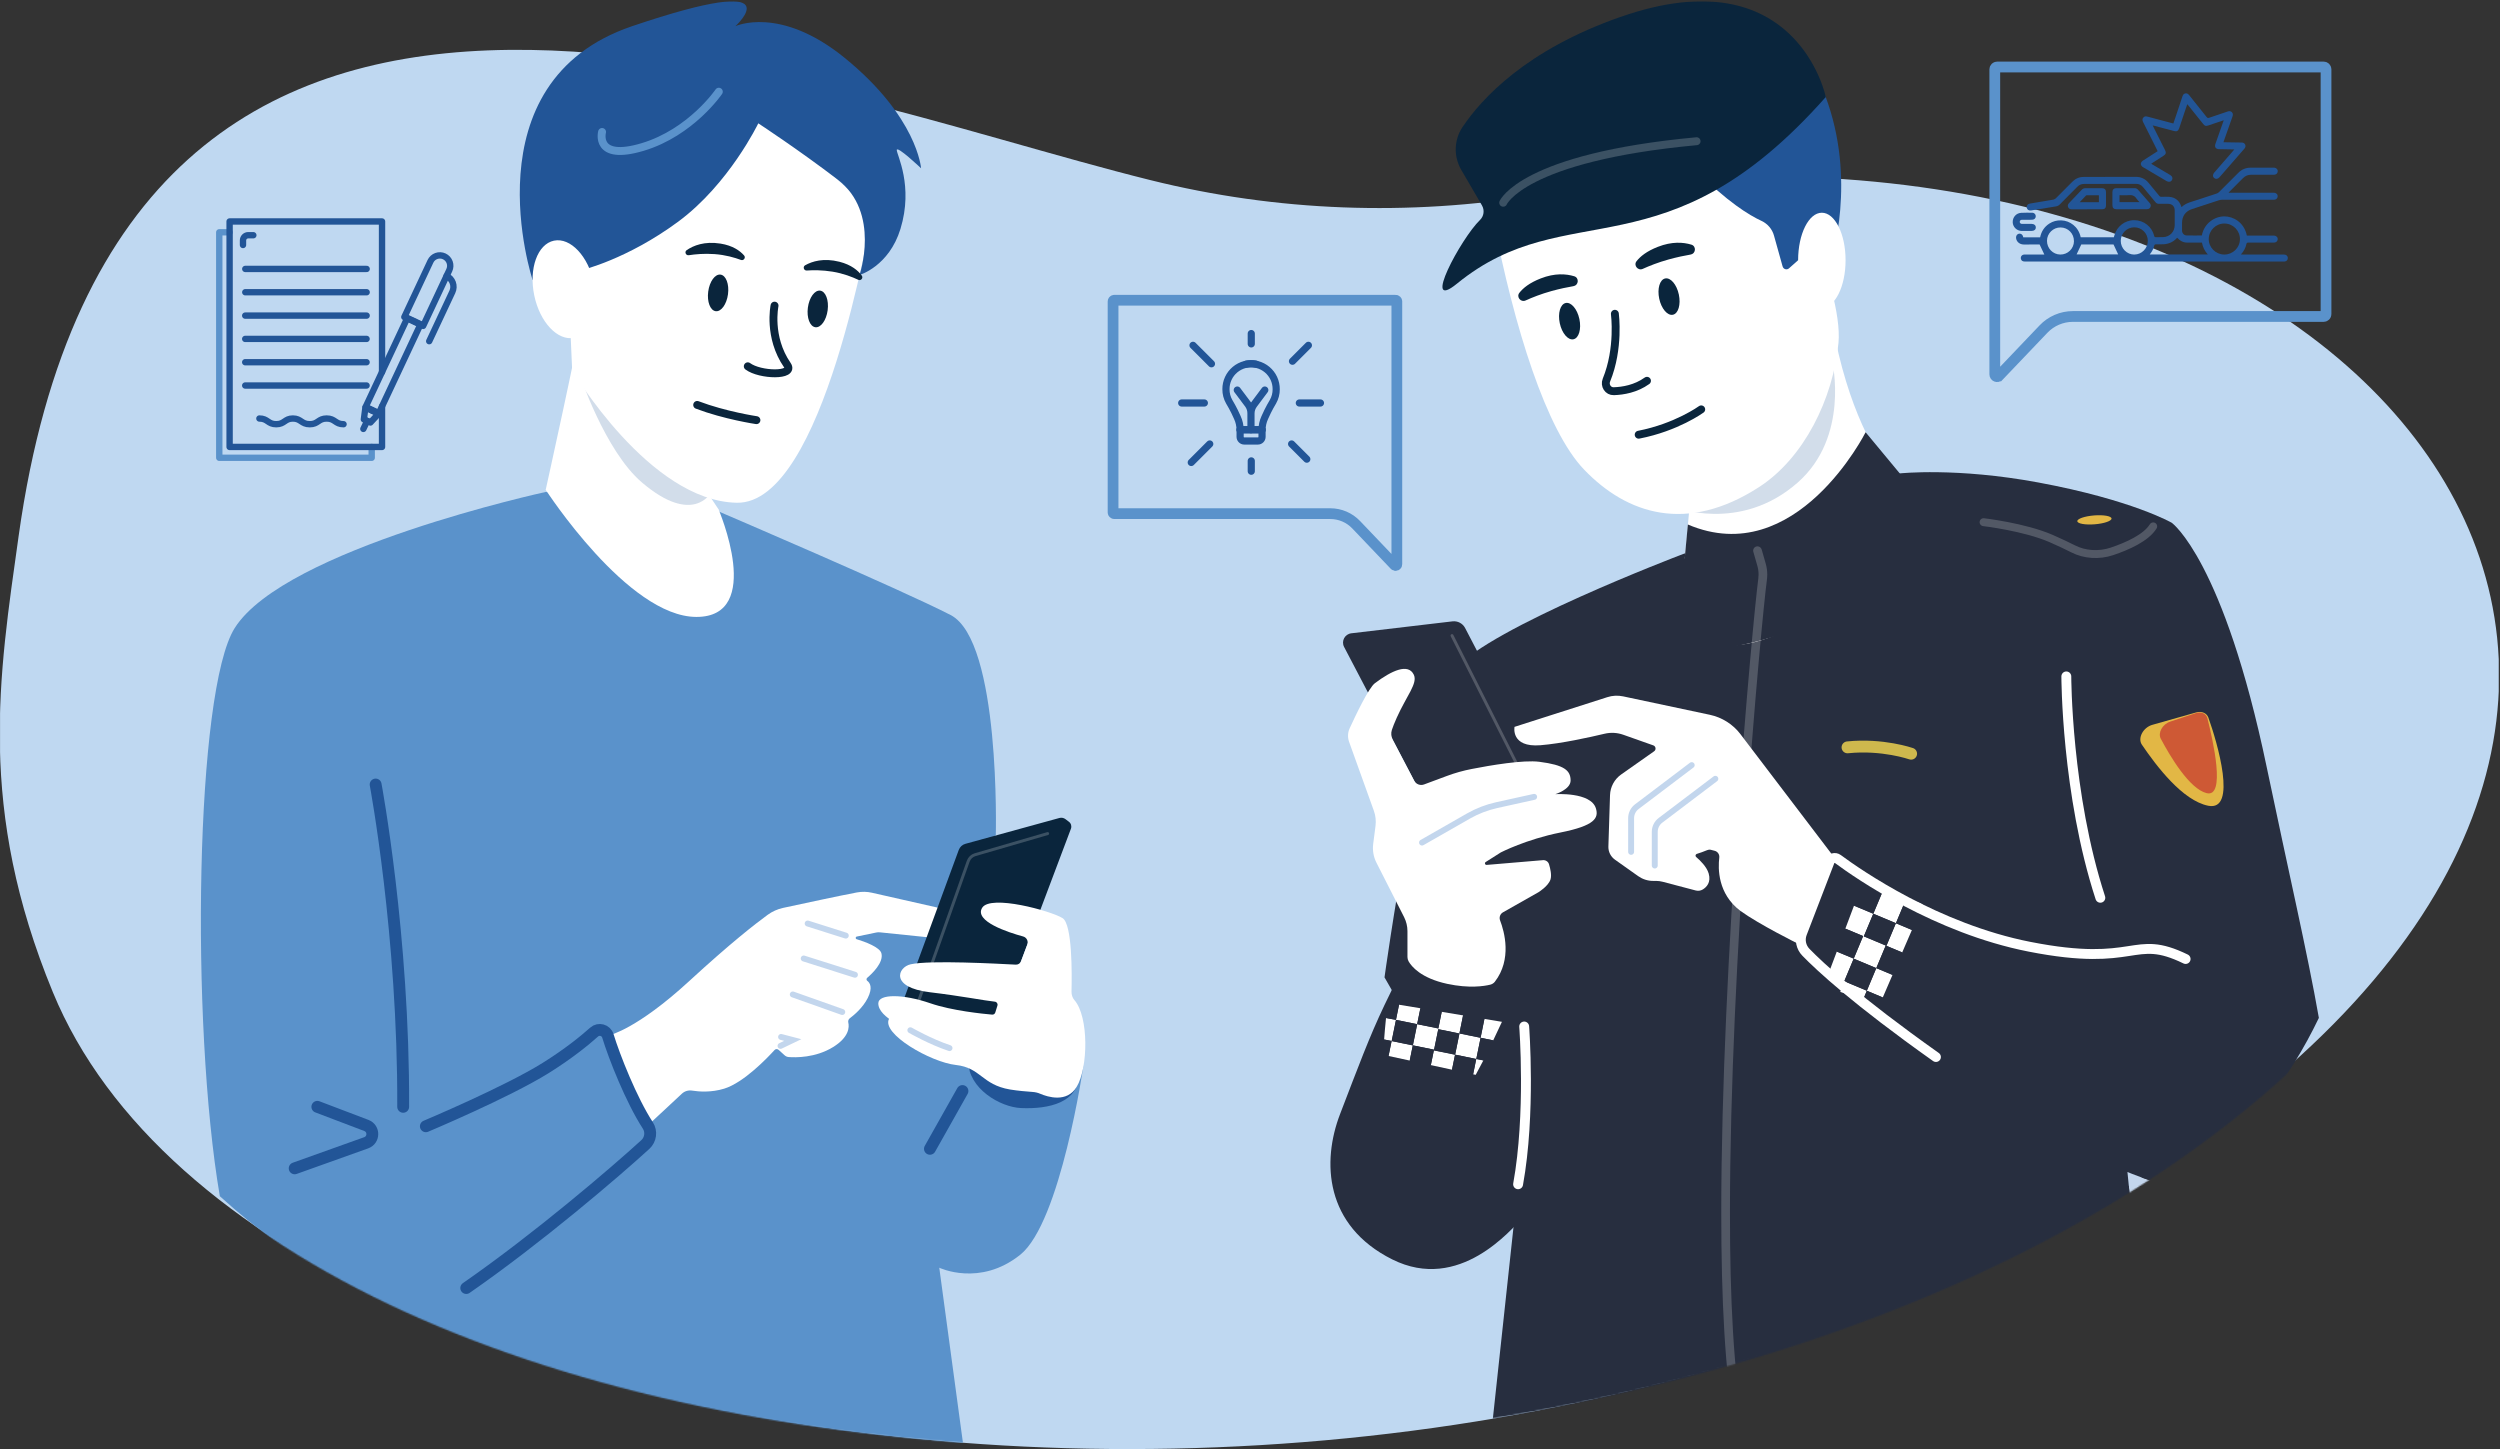 <svg width="1908" height="1106" viewBox="0 0 1908 1106" fill="none" xmlns="http://www.w3.org/2000/svg">
<rect x="0" y="0" width="1908" height="1106" fill="#333333" stroke="none"/>
<g clip-path="url(#clip0_1828_3165)">
<path d="M14.237 408.953C-0.844 516.531 -17.51 616.737 40.309 757.166C205.535 1158.46 1240.53 1259.46 1746.03 814.464C2140.08 467.579 1759.27 51.584 1173.21 148.928C1074.88 165.024 974.763 161.575 877.861 137.43C602.889 69.213 92.419 -148.753 14.237 408.953Z" fill="#BFD8F1"/>
<mask id="mask0_1828_3165" style="mask-type:alpha" maskUnits="userSpaceOnUse" x="2" y="-97" width="1904" height="1203">
<path d="M14.161 408.953C-0.92 516.531 -8.374 638.736 31.316 728.031C178.399 1188.9 1289.32 1238.03 1747.32 818.031C2134.23 463.215 1759.2 -147.815 1173.14 -50.472C1074.81 -34.375 974.687 -37.825 877.785 -61.969C602.813 -130.186 92.343 -148.753 14.161 408.953Z" fill="#BFD8F1"/>
</mask>
<g mask="url(#mask0_1828_3165)">
<path d="M1627.78 935.998C1641.04 927.023 1653.41 917.75 1664.89 908.28C1641.44 902.076 1623.63 894.453 1623.63 894.453L1627.75 935.965L1627.78 935.998Z" fill="#C3D6ED"/>
<path d="M1769.75 776.815C1761.04 727.185 1746.26 663.73 1730 585.722C1697.02 427.43 1657.54 399.018 1657.54 399.018C1657.54 399.018 1627.49 381.595 1555.84 368.264C1493.11 356.582 1449.93 361.301 1449.93 361.301L1423.84 368.693L1282.63 423.569C1282.63 423.569 1136.15 479.27 1110.42 510.849C1084.69 542.428 1056.66 745.928 1056.66 745.928L1156.8 920.786L1139.19 1084.13C1371.26 1058.52 1526.09 1004.9 1627.78 935.965L1623.66 894.453C1623.66 894.453 1641.47 902.043 1664.92 908.28C1713.91 867.923 1747.48 823.408 1769.78 776.815H1769.75Z" fill="#272E3F"/>
<path d="M1074.17 731.907C1074.17 731.907 1082.35 748.868 1104.58 750.914C1126.82 752.96 1139.58 750.914 1139.58 750.914C1139.58 750.914 1170.06 921.647 1161.88 929.698C1153.7 937.75 1113.95 986.884 1062.5 961.145C1011.07 935.407 1008.73 886.668 1022.75 850.238C1036.77 813.808 1044.95 791.568 1056.66 767.017C1068.37 742.466 1074.21 731.94 1074.21 731.94L1074.17 731.907Z" fill="#272E3F"/>
<path d="M1577.02 516.229C1577.02 516.229 1577.02 605.556 1602.98 685.18" stroke="white" stroke-width="7.546" stroke-miterlimit="10" stroke-linecap="round"/>
<path d="M1084.7 606.182L1025.82 493.757C1023.48 489.302 1026.35 483.924 1031.33 483.33L1108.54 474.222C1112.5 473.76 1116.33 475.773 1118.17 479.304L1205.72 647.364L1199.28 654.722L1129.72 660.563L1084.7 606.182Z" fill="#272E3F"/>
<path d="M1074.17 730.421V710.655C1074.17 706.959 1073.28 703.296 1071.63 699.997L1050.49 658.386C1048.25 653.964 1047.39 648.981 1048.02 644.065L1049.8 630.304C1050.29 626.444 1049.86 622.484 1048.54 618.821L1029.61 566.123C1028.42 562.79 1028.56 559.127 1030.04 555.893C1034.56 546.06 1044.55 524.974 1049.37 521.377C1062.13 511.808 1074.73 505.967 1079.02 514.943C1082.16 521.476 1073.55 530.947 1066.03 547.677C1064.11 551.967 1062.96 555.002 1062.27 557.081C1061.47 559.556 1061.74 562.229 1062.93 564.539L1079.29 595.788C1080.7 598.527 1083.97 599.781 1086.84 598.692L1104.22 592.224C1110.39 589.915 1116.76 588.133 1123.22 586.879C1137.4 584.107 1162.51 579.817 1174.84 581.401C1194.14 583.876 1198.59 588.1 1198.69 595.59C1198.79 602.52 1187.01 606.117 1187.01 606.117C1187.01 606.117 1214.13 604.302 1217.99 616.94C1220.23 624.266 1217.29 630.106 1191 635.353C1164.72 640.6 1145.42 650.565 1145.42 650.565L1133.88 657.891C1132.82 658.551 1133.38 660.201 1134.6 660.102L1177.61 656.472C1179.69 656.307 1181.6 657.594 1182.2 659.574C1183.22 662.907 1184.37 667.955 1183.35 671.156C1181.74 676.304 1174.15 680.957 1174.15 680.957L1147.1 696.268C1144.92 697.489 1143.97 700.096 1144.86 702.439C1148.16 711.051 1154.06 732.137 1140.87 749.263C1140.01 750.385 1138.76 751.144 1137.34 751.507C1132.75 752.629 1121.31 754.477 1104.55 750.88C1084.37 746.524 1077.21 737.516 1075.03 733.688C1074.47 732.665 1074.17 731.543 1074.17 730.388V730.421Z" fill="white"/>
<path d="M1085.29 643.042L1120.81 622.748C1127.48 618.953 1134.67 616.181 1142.19 614.498L1170.85 608.163" stroke="#C3D6ED" stroke-width="4.528" stroke-miterlimit="10" stroke-linecap="round"/>
<path d="M1398.38 246.568C1410.15 313.62 1432.78 348.202 1441.95 359.95C1444.49 363.217 1445.38 367.44 1444.32 371.466C1438.19 394.202 1413.35 467.392 1344.28 488.643C1284.38 507.056 1269.01 455.909 1269.01 455.909L1274.49 450.332C1280.99 443.699 1285.01 435.054 1285.87 425.814L1289.96 381.465L1398.38 246.568Z" fill="white"/>
<path opacity="0.2" d="M1398.38 276.035C1398.38 276.035 1354.77 337.973 1323.9 349.918C1293.02 361.831 1277.06 386.744 1277.06 386.744C1277.06 386.744 1327.59 407.401 1371.99 368.298C1411.77 333.287 1398.38 276.035 1398.38 276.035Z" fill="#225597"/>
<path d="M1162.77 120.021L1139.55 167.076C1155.71 250.001 1180.02 328.272 1209.05 358.466C1241.73 392.487 1287.38 407.369 1342.47 371.764C1376.77 349.589 1399.07 304.349 1403.13 261.649C1407.15 218.916 1357.94 117.018 1357.94 117.018L1289.99 39.439L1162.8 120.021H1162.77Z" fill="white"/>
<path d="M1232.47 239.474C1232.47 239.474 1236 265.806 1226.03 290.093C1224.35 294.185 1227.25 298.738 1231.67 298.573C1238.7 298.342 1248.46 296.726 1256.97 290.621" stroke="#0A253C" stroke-width="6.037" stroke-miterlimit="10" stroke-linecap="round"/>
<path d="M1276.76 240.211C1280.89 239.329 1282.92 232.416 1281.29 224.77C1279.66 217.123 1274.99 211.64 1270.85 212.522C1266.72 213.404 1264.69 220.317 1266.32 227.963C1267.95 235.61 1272.62 241.093 1276.76 240.211Z" fill="#0A253C"/>
<path d="M1200.86 258.937C1204.99 258.056 1207.02 251.142 1205.39 243.496C1203.76 235.849 1199.09 230.366 1194.95 231.248C1190.82 232.13 1188.79 239.043 1190.42 246.69C1192.05 254.336 1196.72 259.819 1200.86 258.937Z" fill="#0A253C"/>
<path d="M1290.32 194.233C1294.34 193.54 1294.74 187.864 1290.85 186.709C1284.65 184.828 1276 184.201 1265.35 188.359C1256.77 191.692 1251.83 195.718 1248.99 199.38C1246.55 202.515 1250.08 206.838 1253.71 205.221C1258.72 202.944 1265.61 200.205 1273.46 198.027C1279.93 196.245 1285.67 195.058 1290.32 194.266V194.233Z" fill="#0A253C"/>
<path d="M1200.9 218.354C1204.92 217.661 1205.32 211.985 1201.43 210.83C1195.23 208.949 1186.58 208.322 1175.93 212.48C1167.35 215.813 1162.41 219.839 1159.57 223.501C1157.13 226.636 1160.66 230.959 1164.29 229.342C1169.3 227.065 1176.19 224.326 1184.04 222.148C1190.51 220.367 1196.25 219.179 1200.9 218.387V218.354Z" fill="#0A253C"/>
<path d="M1298.37 312.433C1298.37 312.433 1279.53 326.16 1250.64 331.77Z" fill="white"/>
<path d="M1298.37 312.433C1298.37 312.433 1279.53 326.16 1250.64 331.77" stroke="#0A253C" stroke-width="6.037" stroke-miterlimit="10" stroke-linecap="round"/>
<path d="M1360.48 203.34L1353.91 179.813C1352.53 174.797 1348.97 170.705 1344.25 168.527C1335.25 164.37 1317.99 154.041 1293.55 129.127C1293.55 129.127 1258.69 95.7 1213.8 106.227C1168.9 116.753 1141.99 120.944 1139.65 88.441C1137.31 55.937 1221.02 47.754 1221.02 47.754C1221.02 47.754 1246.09 -3.987 1332.31 39.141C1373.74 59.864 1392.87 72.667 1392.87 72.667C1417.67 137.674 1397.45 198.622 1397.45 198.622H1372.29L1365.36 204.792C1363.71 206.277 1361.1 205.485 1360.51 203.373L1360.48 203.34Z" fill="#225597"/>
<path d="M1390.43 234.886C1400.43 234.886 1408.54 218.65 1408.54 198.621C1408.54 178.592 1400.43 162.356 1390.43 162.356C1380.43 162.356 1372.32 178.592 1372.32 198.621C1372.32 218.65 1380.43 234.886 1390.43 234.886Z" fill="white"/>
<path d="M1236.89 12.842C1164.68 38.086 1130.68 75.308 1116.13 97.087C1109.6 106.854 1109.33 119.559 1115.27 129.722L1131.04 156.781C1133.15 160.41 1132.52 164.997 1129.52 167.901C1114.97 181.991 1084.43 238.913 1112.01 216.441C1196.58 147.475 1270.86 212.482 1393.46 74.021C1393.46 74.021 1371.3 -34.147 1236.92 12.875L1236.89 12.842Z" fill="#0A253C"/>
<path opacity="0.2" d="M1147.23 154.734C1147.23 154.734 1162.01 120.086 1294.84 107.778" stroke="white" stroke-width="6.037" stroke-miterlimit="10" stroke-linecap="round"/>
<path d="M1611.23 395.093C1609.71 393.378 1602.78 392.718 1595.72 393.642C1588.66 394.565 1584.18 396.71 1585.7 398.426C1587.21 400.142 1594.14 400.802 1601.2 399.878C1608.26 398.954 1612.74 396.809 1611.23 395.093Z" fill="#E2B745"/>
<path opacity="0.2" d="M1513.86 398.524C1513.86 398.524 1545.19 402.187 1565.48 411.031C1572.4 414.067 1577.98 416.739 1582.27 418.917C1590.97 423.372 1601.89 424.131 1611.79 420.831C1623.56 416.871 1637.91 410.503 1643.32 401.725" stroke="white" stroke-width="6.037" stroke-miterlimit="10" stroke-linecap="round"/>
<path d="M1676.01 543.749L1642.69 553.187C1635.63 555.167 1631.28 563.35 1634.68 568.333C1646.06 585.063 1665.72 610.901 1685.21 614.927C1707.8 619.612 1692.27 566.683 1685.44 547.676C1684.15 544.145 1680.3 542.528 1676.01 543.749Z" fill="#E2B745"/>
<path d="M1675.74 544.311L1656.22 550.778C1650.38 552.725 1646.75 559.292 1649.09 563.747C1656.35 577.441 1670.99 602.058 1684.09 605.324C1698.9 609.053 1688.97 565.001 1684.68 548.204C1683.76 544.575 1679.93 542.892 1675.74 544.278V544.311Z" fill="#CE5935"/>
<path d="M1458.57 575.23C1458.57 575.23 1436.74 567.607 1410.02 570.379" stroke="#CEB84D" stroke-width="9.055" stroke-miterlimit="10" stroke-linecap="round"/>
<path d="M1401.84 726.263L1395.24 743.752L1407.55 748.9L1414.77 731.642L1401.84 726.263Z" fill="white"/>
<path d="M1407.55 748.9L1404.35 757.018C1410.91 759.031 1416.92 760.747 1422.23 762.232L1424.77 756.127L1407.51 748.9H1407.55Z" fill="white"/>
<path d="M1431.99 738.869L1424.77 756.127L1436.94 761.242L1444.36 744.05L1431.99 738.869Z" fill="white"/>
<path d="M1424.17 666.8L1422.49 671.255L1436.94 680.132L1438.75 675.776C1434.3 672.443 1429.19 670.496 1424.14 666.833L1424.17 666.8Z" fill="white"/>
<path d="M1466.62 692.572L1467.51 690.493C1464.41 687.853 1458.15 688.48 1453.96 685.214L1454.15 687.358L1436.9 680.132L1429.68 697.39L1446.93 704.617L1439.71 721.875L1422.46 714.648L1429.68 697.39L1414.97 691.219L1408.37 708.741L1421.93 714.417L1414.71 731.675L1431.96 738.902L1439.18 721.644L1451.75 726.923L1459.17 709.764L1446.93 704.649L1454.15 687.391L1466.59 692.605L1466.62 692.572Z" fill="white"/>
<path d="M1407.55 748.9L1395.28 743.752L1391.78 753.058C1396.17 754.477 1400.36 755.797 1404.35 757.018L1407.55 748.9Z" fill="#272E3F"/>
<path d="M1414.73 731.617L1407.51 748.875L1424.76 756.102L1431.98 738.844L1414.73 731.617Z" fill="#272E3F"/>
<path d="M1421.96 714.417L1408.4 708.742L1401.84 726.264L1414.77 731.642L1421.96 714.417Z" fill="#272E3F"/>
<path d="M1451.78 726.891L1439.21 721.644L1431.99 738.869L1444.36 744.05L1451.78 726.891Z" fill="#272E3F"/>
<path d="M1422.23 762.231C1427.07 763.584 1431.36 764.706 1435.02 765.63L1436.94 761.241L1424.77 756.16L1422.23 762.264V762.231Z" fill="#272E3F"/>
<path d="M1436.94 680.132L1421.6 673.698L1415 691.22L1429.71 697.358L1436.94 680.132Z" fill="#272E3F"/>
<path d="M1456.6 681.584C1452.04 678.02 1446.9 674.06 1441.26 669.836L1436.94 680.132L1454.19 687.358L1456.6 681.584Z" fill="#272E3F"/>
<path d="M1429.71 697.331L1422.48 714.589L1439.73 721.816L1446.96 704.557L1429.71 697.331Z" fill="#272E3F"/>
<path d="M1454.19 687.358L1446.96 704.616L1459.2 709.731L1466.62 692.572L1454.19 687.358Z" fill="#272E3F"/>
<path d="M1067.74 766.818L1065.4 778.334L1081.56 781.634L1084.04 769.491L1067.74 766.818Z" fill="white"/>
<path d="M1057.81 776.948C1057.19 782.987 1056.72 788.465 1056.36 793.348L1062.07 794.503L1065.37 778.334L1057.78 776.948H1057.81Z" fill="white"/>
<path d="M1062.1 794.505L1059.76 805.922L1075.89 809.42L1078.26 797.805L1062.1 794.505Z" fill="white"/>
<path d="M1132.92 777.608L1129.98 792.029L1139.61 794.009C1141.73 789.587 1143.97 784.835 1146.28 779.852L1132.92 777.641V777.608Z" fill="white"/>
<path d="M1126.68 808.198L1129.98 792.029L1113.82 788.729L1110.52 804.898L1094.36 801.598L1097.66 785.429L1113.82 788.729L1116.62 774.936L1100.33 772.23L1097.72 784.934L1081.56 781.634L1078.26 797.804L1094.43 801.103L1092.02 812.884L1108.15 816.382L1110.49 804.898L1126.65 808.198L1124.28 819.879L1126.26 820.308C1128 817.174 1129.95 813.478 1132.09 809.32L1126.68 808.231V808.198Z" fill="white"/>
<path d="M1065.4 778.335L1067.74 766.819L1059.1 765.4C1058.6 769.426 1058.18 773.319 1057.81 776.982L1065.4 778.368V778.335Z" fill="#272E3F"/>
<path d="M1065.47 778.419L1062.17 794.584L1078.33 797.887L1081.63 781.722L1065.47 778.419Z" fill="#272E3F"/>
<path d="M1097.76 784.933L1100.33 772.196L1084.04 769.49L1081.56 781.634L1097.76 784.933Z" fill="#272E3F"/>
<path d="M1092.02 812.884L1094.43 801.104L1078.26 797.804L1075.89 809.419L1092.02 812.884Z" fill="#272E3F"/>
<path d="M1056.36 793.316C1056.03 797.738 1055.8 801.665 1055.6 804.998L1059.73 805.889L1062.07 794.471L1056.36 793.316Z" fill="#272E3F"/>
<path d="M1129.98 792.028L1132.92 777.608L1116.62 774.902L1113.82 788.729L1129.98 792.028Z" fill="#272E3F"/>
<path d="M1132.09 809.321C1134.4 804.767 1136.94 799.619 1139.65 794.01L1130.02 792.03L1126.72 808.199L1132.13 809.288L1132.09 809.321Z" fill="#272E3F"/>
<path d="M1097.71 785.541L1094.4 801.706L1110.56 805.01L1113.86 788.845L1097.71 785.541Z" fill="#272E3F"/>
<path d="M1126.68 808.231L1110.52 804.898L1108.18 816.382L1124.31 819.88L1126.68 808.231Z" fill="#272E3F"/>
<path d="M1423.84 329.889L1471.34 387.174C1471.34 387.174 1451.78 459.803 1344.22 488.644C1236.65 517.484 1256.94 455.15 1256.94 455.15L1285.8 425.815L1288.18 400.307C1370.77 435.517 1423.84 329.889 1423.84 329.889Z" fill="#272E3F"/>
<g opacity="0.2">
<path d="M1341.35 416.938C1341.05 416.938 1340.75 416.971 1340.42 417.07C1338.68 417.565 1337.65 419.413 1338.15 421.162L1341.22 431.886C1341.84 434.031 1342.14 436.242 1342.14 438.486C1342.14 439.509 1342.07 440.532 1341.94 441.555C1339.57 459.869 1332.54 533.257 1326.04 625.916C1319.58 718.542 1313.67 830.373 1313.67 925.408C1313.67 991.437 1316.51 1049.32 1324.03 1087.3C1324.33 1088.88 1325.71 1089.97 1327.26 1089.97C1327.46 1089.97 1327.69 1089.97 1327.92 1089.9C1329.7 1089.54 1330.86 1087.82 1330.53 1086.01C1323.14 1048.92 1320.27 991.239 1320.3 925.408C1320.3 830.637 1326.17 718.938 1332.64 626.378C1339.1 533.851 1346.16 460.397 1348.51 442.413C1348.67 441.126 1348.77 439.806 1348.77 438.519C1348.77 435.681 1348.37 432.876 1347.58 430.104L1344.51 419.38C1344.09 417.928 1342.77 416.971 1341.35 416.971" fill="white"/>
</g>
<path d="M1163.26 783.416C1163.26 783.416 1168.38 850.204 1158.61 903.827" stroke="white" stroke-width="7.546" stroke-miterlimit="10" stroke-linecap="round"/>
<path d="M1328.35 560.347C1322.58 552.758 1314.27 547.511 1304.97 545.531L1238.8 531.474C1234.74 530.616 1230.55 530.814 1226.63 532.101L1155.88 554.738C1155.88 554.738 1152.77 570.577 1175.63 568.762C1191.47 567.508 1213.3 562.69 1224.48 560.017C1229.27 558.862 1234.28 559.126 1238.93 560.776L1261.79 568.861C1263.77 569.554 1264.13 572.194 1262.42 573.381L1237.28 591.069C1232.14 594.698 1228.97 600.539 1228.77 606.842L1227.52 646.044C1227.39 650.003 1229.27 653.765 1232.5 656.075L1250.28 668.68C1253.61 671.023 1257.57 672.31 1261.62 672.31H1263.93C1265.61 672.31 1267.3 672.541 1268.95 672.97L1294.15 679.603C1295.99 680.098 1297.94 679.834 1299.56 678.844C1302.43 677.095 1306.02 673.465 1304.07 666.667C1302.59 661.487 1297.41 656.537 1294.51 654.062C1293.68 653.369 1293.95 652.016 1295 651.686C1297.21 650.993 1300.45 649.904 1302.95 648.815C1303.81 648.452 1304.73 648.32 1305.62 648.551L1308.59 649.31C1310.94 649.904 1312.45 652.115 1312.16 654.524C1311.13 662.873 1310.97 682.144 1328.22 695.145C1342.24 705.374 1372.35 720.29 1372.35 720.29L1398.41 652.445L1328.38 560.413L1328.35 560.347Z" fill="white"/>
<path d="M1291.11 583.942L1249.22 615.654C1246.48 617.733 1244.87 620.999 1244.87 624.464V650.137" stroke="#C3D6ED" stroke-width="4.528" stroke-miterlimit="10" stroke-linecap="round"/>
<path d="M1309.15 594.369L1267.26 626.08C1264.53 628.159 1262.91 631.426 1262.91 634.891V660.564" stroke="#C3D6ED" stroke-width="4.528" stroke-miterlimit="10" stroke-linecap="round"/>
<path d="M1668.06 731.906C1627.16 712.008 1631.81 738.934 1548.82 722.534C1478.17 708.609 1418.76 667.526 1402.67 655.614C1400.49 653.997 1397.39 654.921 1396.4 657.462L1375.29 712.338C1373.38 717.321 1374.53 722.93 1378.26 726.758C1389.08 737.912 1416.75 763.65 1477.51 806.713" stroke="white" stroke-width="7.546" stroke-miterlimit="10" stroke-linecap="round"/>
<path opacity="0.2" d="M1108.18 485.079L1163.26 594.369" stroke="white" stroke-width="2.264" stroke-miterlimit="10" stroke-linecap="round"/>
<path d="M778.643 957.633C809.54 932.911 826.975 812.713 826.975 812.713C826.975 812.713 818.963 850.897 773.981 843.772C739.505 838.322 734.153 798.168 734.153 798.168L733.136 653.642L759.994 637.456C759.994 637.456 763.835 489.187 725.518 469.389C687.201 449.624 548.346 390.297 548.346 390.297L416.485 375.457C416.485 375.457 217.479 418.729 179.162 479.271C149.152 526.681 145.179 780.242 167.769 912.949C281.44 1016.21 467.181 1092.67 735.303 1104.03L716.85 967.516C716.85 967.516 747.747 982.356 778.643 957.633Z" fill="#5A92CB"/>
<path d="M823.298 820.166C823.298 841.375 800.577 846.629 779.235 845.676C763.475 844.987 738.915 830.902 738.915 809.693C738.915 788.483 746.598 799.909 767.841 799.909C789.085 799.909 823.298 798.957 823.298 820.166Z" fill="#225597"/>
<path d="M416.485 373.815C416.485 373.815 442.457 256.407 443.672 244.03C444.887 231.652 548.346 388.655 548.346 388.655L519.091 439.347L416.485 373.847V373.815Z" fill="white"/>
<path d="M628.697 249.157C629.3 244.591 627.735 240.618 625.2 240.283C622.665 239.948 620.121 243.378 619.517 247.944C618.914 252.51 620.479 256.483 623.014 256.818C625.549 257.153 628.093 253.723 628.697 249.157Z" stroke="white" stroke-width="3.018" stroke-miterlimit="10"/>
<path d="M286.693 598.747C286.693 598.747 308.265 714.053 307.707 844.724" stroke="#225597" stroke-width="9.055" stroke-miterlimit="10" stroke-linecap="round"/>
<path d="M242.203 844.725L279.601 858.941C285.741 861.272 285.643 869.973 279.47 872.173L224.9 891.675" stroke="#225597" stroke-width="9.055" stroke-miterlimit="10" stroke-linecap="round"/>
<path opacity="0.2" d="M442.064 284.906C442.064 284.906 485.996 326.307 510.096 341.377C534.196 356.447 542.371 376.278 542.371 376.278C542.371 376.278 528.712 401.296 489.903 368.201C461.534 344.037 442.031 284.906 442.031 284.906H442.064Z" fill="#225597"/>
<path d="M666.155 162.444C663.692 168.617 629.085 384.914 562.334 383.699C495.583 382.484 436.679 282.675 436.679 282.675L430.506 142.679L548.347 51.209L666.188 162.444H666.155Z" fill="white"/>
<path d="M591.129 233.262C591.129 233.262 586.073 257.197 600.881 278.636C606.758 287.172 579.999 286.516 570.707 279.555" fill="white"/>
<path d="M591.129 233.262C591.129 233.262 586.073 257.197 600.881 278.636C606.758 287.172 579.999 286.516 570.707 279.555" stroke="#0A253C" stroke-width="6.037" stroke-miterlimit="10" stroke-linecap="round"/>
<path d="M577.306 320.661C577.306 320.661 553.206 317.082 532.094 309.038Z" fill="white"/>
<path d="M577.306 320.661C577.306 320.661 553.206 317.082 532.094 309.038" stroke="#0A253C" stroke-width="6.037" stroke-miterlimit="10" stroke-linecap="round"/>
<path d="M578.718 94.154C578.718 94.154 556.456 140.512 517.515 169.24C478.574 197.968 444.099 206.111 444.099 206.111C444.099 206.111 440.093 190.319 432.87 196.196C425.646 202.072 406.504 213.761 406.504 213.761C406.504 213.761 356.465 62.635 482.416 19.986C608.4 -22.663 561.25 19.986 561.25 19.986C561.25 19.986 595.2 3.997 644.55 44.085C700.269 89.36 702.961 128.43 702.961 128.43C702.961 128.43 684.41 110.832 684.41 114.51C684.41 118.187 697.314 141.76 687.234 174.691C678.467 203.353 656.009 209.854 656.009 209.854C656.009 209.854 672.327 162.313 639.395 137.131C609.516 114.28 578.718 94.121 578.718 94.121V94.154Z" fill="#225597"/>
<path d="M438.209 257.797C450.778 255.183 457.516 236.47 453.259 216.001C449.001 195.533 435.36 181.059 422.79 183.673C410.22 186.287 403.482 205 407.74 225.469C411.998 245.938 425.639 260.411 438.209 257.797Z" fill="white"/>
<path d="M525.692 194.783C523.426 195.144 522.179 192.189 524.083 190.909C529.14 187.429 537.611 183.948 549.923 185.918C559.314 187.428 564.797 191.434 567.884 194.947C569.361 196.621 567.588 199.15 565.52 198.394C560.791 196.621 553.666 194.52 545.294 193.929C537.414 193.371 530.584 194.028 525.725 194.783H525.692Z" fill="#0A253C"/>
<path d="M615.755 206.47C613.456 206.634 612.504 203.581 614.474 202.464C619.826 199.444 628.56 196.719 640.643 199.772C649.869 202.103 654.958 206.568 657.717 210.344C659.03 212.15 657.06 214.514 655.057 213.562C650.526 211.395 643.565 208.67 635.291 207.323C627.509 206.076 620.614 206.109 615.722 206.47H615.755Z" fill="#0A253C"/>
<path d="M416.485 373.816C416.485 373.816 479.132 470.736 531.437 470.834C583.741 470.933 548.346 388.623 548.346 388.623L416.485 373.783V373.816Z" fill="white"/>
<path d="M465.474 789.961C465.474 789.961 486.159 785.364 525.757 748.987C557.77 719.569 576.124 705.353 585.778 698.261C589.324 695.667 593.329 693.862 597.631 692.91C610.961 690.02 641.529 683.454 653.908 681.123C657.782 680.401 661.722 680.466 665.531 681.353L717.015 693.008L709.496 715.465L671.572 711.558C670.587 711.46 669.57 711.492 668.617 711.722L653.908 714.776C652.824 715.005 652.759 716.483 653.809 716.811C660.146 718.715 671.474 722.885 672.689 727.547C674.528 734.541 665.695 743.011 661.854 746.262C661.131 746.852 661.131 748.002 661.886 748.56C663.856 750.004 666.319 753.583 662.28 761.66C658.57 769.08 651.774 774.76 648.556 777.156C647.571 777.912 647.144 779.126 647.407 780.341C648.228 783.788 648.195 791.471 635.816 799.121C622.322 807.46 607.054 807.132 601.899 806.738C600.75 806.64 599.699 806.18 598.845 805.425L594.249 801.255C593.329 800.434 591.95 800.467 591.129 801.386C585.909 807.132 567.752 826.24 552.681 830.87C542.798 833.89 533.44 833.201 528.22 832.347C525.396 831.887 522.507 832.741 520.405 834.711L492.267 860.911C492.267 860.911 473.223 828.079 469.381 816.883C465.54 805.655 465.54 789.994 465.54 789.994L465.474 789.961Z" fill="white"/>
<path d="M613.391 731.52L652.496 743.931" stroke="#C3D6ED" stroke-width="4.528" stroke-miterlimit="10" stroke-linecap="round"/>
<path d="M616.411 704.827L645.502 714.052" stroke="#C3D6ED" stroke-width="4.528" stroke-miterlimit="10" stroke-linecap="round"/>
<path d="M605.051 758.967L642.81 772.362" stroke="#C3D6ED" stroke-width="4.528" stroke-miterlimit="10" stroke-linecap="round"/>
<path d="M631.671 236.777C632.69 229.065 630.135 222.367 625.965 221.815C621.794 221.264 617.587 227.069 616.567 234.781C615.548 242.492 618.102 249.191 622.273 249.742C626.444 250.294 630.651 244.489 631.671 236.777Z" fill="#0A253C"/>
<path d="M555.609 224.54C556.629 216.828 554.074 210.129 549.903 209.578C545.733 209.027 541.525 214.832 540.506 222.543C539.486 230.255 542.041 236.954 546.212 237.505C550.382 238.056 554.59 232.252 555.609 224.54Z" fill="#0A253C"/>
<path d="M548.609 69.988C548.609 69.988 527.464 101.08 490.493 112.177C453.49 123.274 459.498 100.719 459.498 100.719" stroke="#5A92CB" stroke-width="6.037" stroke-miterlimit="10" stroke-linecap="round"/>
<path d="M325.01 859.564C325.01 859.564 386.804 833.594 416.486 815.077C433.921 804.177 446.233 794.13 453.424 787.695C456.937 784.543 462.552 786.086 463.931 790.584C468.856 806.705 481.825 839.504 494.433 858.94C497.454 863.603 496.6 869.775 492.496 873.518C469.644 894.399 410.641 944.993 355.842 983.013" stroke="#225597" stroke-width="9.055" stroke-miterlimit="10" stroke-linecap="round"/>
<path d="M595.694 798.234L605.051 793.736L596.121 791.405" stroke="#C3D6ED" stroke-width="4.528" stroke-miterlimit="10" stroke-linecap="round"/>
<path d="M681.586 785.035L731.724 648.684C732.577 646.386 734.482 644.613 736.846 643.989L808.522 624.29C810.164 623.83 811.904 624.192 813.218 625.209L815.844 627.212C817.453 628.427 818.044 630.561 817.355 632.432L762.358 778.371L689.27 790.321C685.724 790.912 682.309 788.581 681.586 785.035Z" fill="#0A253C"/>
<path d="M819.981 763.302C818.405 761.463 817.716 759.067 817.782 756.637C818.11 743.439 818.438 705.288 810.919 700.691C801.824 695.11 756.054 682.535 749.618 692.779C743.183 703.023 769.417 711.625 780.844 714.711C783.536 715.433 784.981 718.322 784.028 720.916L779.267 733.589C778.644 735.231 777.068 736.281 775.295 736.216C761.669 735.526 709.758 732.637 694.983 735.953C685.166 738.153 678.861 753.617 709.758 757.294C733.267 760.085 751.391 763.663 759.304 764.484C760.749 764.648 761.669 766.06 761.242 767.439L759.6 772.758C759.272 773.775 758.287 774.465 757.236 774.366C750.472 773.775 726.569 771.412 710.021 765.699C689.237 758.541 670.423 758.41 670.325 765.699C670.16 776.697 693.013 786.219 705.523 790.224C718.032 794.23 733.793 799.319 733.793 799.319C733.793 799.319 683.228 768.916 678.533 777.551C672.36 788.878 710.283 810.679 729.491 812.78C748.699 814.881 749.159 827.784 770.796 831.494C776.575 832.479 783.831 833.07 788.001 833.366C790.004 833.497 791.974 833.924 793.846 834.745C799.624 837.24 814.268 841.869 821.722 829.491C830.554 814.815 831.014 776.107 820.08 763.368L819.981 763.302Z" fill="white"/>
<path opacity="0.2" d="M799.559 636.177L744.201 652.297C741.771 653.02 739.834 654.825 738.98 657.222L699.021 769.77" stroke="white" stroke-width="2.264" stroke-miterlimit="10" stroke-linecap="round"/>
<path d="M694.786 786.284C694.786 786.284 709.857 794.984 724.665 799.909" stroke="#C3D6ED" stroke-width="4.528" stroke-miterlimit="10" stroke-linecap="round"/>
<path d="M734.548 832.675L709.726 876.769" stroke="#225597" stroke-width="9.055" stroke-miterlimit="10" stroke-linecap="round"/>
</g>
<path d="M1065.1 229.135H850.459C849.919 229.135 849.492 229.562 849.492 230.103V391.047C849.492 391.587 849.919 392.014 850.459 392.015H1015.27C1022.75 392.015 1029.89 395.066 1035.05 400.5L1064.42 431.288C1064.61 431.483 1064.77 431.55 1064.91 431.576C1065.07 431.607 1065.27 431.593 1065.47 431.513C1065.67 431.432 1065.82 431.306 1065.92 431.177C1065.99 431.067 1066.07 430.903 1066.07 430.619V230.103C1066.07 229.562 1065.64 229.135 1065.1 229.135Z" stroke="#5A92CB" stroke-width="8.207" stroke-miterlimit="10" stroke-linecap="round"/>
<path d="M954.965 254.562V262.466" stroke="#225597" stroke-width="5.472" stroke-linecap="round" stroke-linejoin="round"/>
<path d="M954.965 351.745V359.649" stroke="#225597" stroke-width="5.472" stroke-linecap="round" stroke-linejoin="round"/>
<path d="M901.864 307.568H919.171" stroke="#225597" stroke-width="5.472" stroke-linecap="round" stroke-linejoin="round"/>
<path d="M991.652 307.568H1007.78" stroke="#225597" stroke-width="5.472" stroke-linecap="round" stroke-linejoin="round"/>
<path d="M998.568 263.55L986.425 275.694" stroke="#225597" stroke-width="5.472" stroke-linecap="round" stroke-linejoin="round"/>
<path d="M923.282 338.836L909.162 352.956" stroke="#225597" stroke-width="5.472" stroke-linecap="round" stroke-linejoin="round"/>
<path d="M910.501 263.55L924.589 277.638" stroke="#225597" stroke-width="5.472" stroke-linecap="round" stroke-linejoin="round"/>
<path d="M985.755 338.836L997.357 350.438" stroke="#225597" stroke-width="5.472" stroke-linecap="round" stroke-linejoin="round"/>
<path d="M958.503 277.925C955.703 277.403 952.823 277.507 950.068 278.229C947.313 278.951 944.752 280.273 942.568 282.1C940.384 283.928 938.632 286.216 937.435 288.8C936.239 291.385 935.629 294.201 935.649 297.049C935.613 300.401 936.471 303.702 938.135 306.611C939.57 309.097 941.036 311.552 942.247 314.133L944.351 318.659C945.74 321.655 946.458 324.919 946.454 328.222" stroke="#225597" stroke-width="5.472" stroke-linecap="round" stroke-linejoin="round"/>
<path d="M951.14 277.925C953.94 277.403 956.82 277.507 959.575 278.229C962.33 278.951 964.891 280.273 967.075 282.1C969.259 283.928 971.011 286.216 972.208 288.8C973.404 291.385 974.014 294.201 973.994 297.049C974.031 300.401 973.172 303.702 971.508 306.611C970.073 309.097 968.607 311.552 967.396 314.133L965.292 318.659C963.903 321.655 963.185 324.919 963.189 328.222" stroke="#225597" stroke-width="5.472" stroke-linecap="round" stroke-linejoin="round"/>
<path d="M963.188 327.966H946.455" stroke="#225597" stroke-width="5.472" stroke-linecap="round" stroke-linejoin="round"/>
<path d="M944.287 297.687L952.67 308.874C954.051 310.818 954.777 313.151 954.742 315.536M954.742 315.536V327.966M954.742 315.536C954.744 313.137 955.515 310.803 956.941 308.874L965.292 297.687" stroke="#225597" stroke-width="5.472" stroke-linecap="round" stroke-linejoin="round"/>
<path d="M946.455 327.966H963.188V333.385C963.188 334.23 962.853 335.041 962.255 335.639C961.657 336.236 960.846 336.572 960.001 336.572H949.642C948.797 336.572 947.986 336.236 947.388 335.639C946.791 335.041 946.455 334.23 946.455 333.385V327.966Z" stroke="#225597" stroke-width="5.472" stroke-linecap="round" stroke-linejoin="round"/>
<path d="M1714.81 179.798C1715.23 179.798 1715.7 179.798 1716.15 179.798C1722.52 179.798 1728.91 179.798 1735.28 179.798C1737.52 179.798 1738.91 181.561 1738.15 183.455C1737.7 184.587 1736.75 185.139 1735.25 185.139C1728.83 185.139 1722.41 185.139 1715.99 185.139C1715.07 185.139 1714.65 185.297 1714.44 186.297C1713.86 189.244 1712.39 191.796 1710.28 194.19C1710.86 194.217 1711.28 194.243 1711.68 194.243C1722.1 194.243 1732.52 194.243 1742.94 194.243C1744.75 194.243 1745.94 195.164 1746.07 196.69C1746.2 198.242 1745.12 199.505 1743.57 199.61C1743.31 199.61 1743.02 199.61 1742.75 199.61C1693.29 199.61 1643.82 199.61 1594.36 199.61C1578.02 199.61 1561.7 199.61 1545.36 199.61C1543.73 199.61 1542.73 198.979 1542.39 197.716C1541.86 195.874 1543.13 194.243 1545.18 194.243C1549.84 194.243 1554.52 194.243 1559.18 194.243H1560.23C1559.07 191.77 1557.89 189.296 1556.63 186.586C1556.26 186.586 1555.52 186.586 1554.81 186.586C1551.39 186.586 1547.97 186.639 1544.55 186.613C1541.1 186.586 1538.55 184.113 1538.65 181.008C1538.71 179.719 1539.63 178.588 1540.86 178.351C1542.18 178.114 1543.44 178.877 1543.89 180.166C1544 180.456 1544.05 180.771 1544.13 181.113H1557.02C1557.94 176.693 1560.2 173.141 1563.99 170.668C1566.78 168.852 1569.86 168.063 1573.18 168.194C1579.67 168.405 1586.28 172.957 1587.99 181.061H1613.3C1613.41 180.64 1613.54 180.245 1613.64 179.824C1615.48 172.825 1621.75 167.984 1628.9 168.037C1636.16 168.089 1642.37 172.983 1644.08 180.035C1644.3 180.877 1644.64 181.061 1645.43 181.034C1647.22 180.956 1649 181.034 1650.79 180.982C1655.9 180.85 1659.71 176.93 1659.74 171.825C1659.74 168.089 1659.74 164.353 1659.74 160.617C1659.74 157.538 1657.79 155.565 1654.74 155.565C1652.4 155.565 1650.08 155.539 1647.74 155.565C1646.61 155.565 1645.74 155.17 1645.03 154.276C1641.9 150.461 1638.72 146.672 1635.59 142.857C1634.17 141.094 1632.38 140.278 1630.11 140.304C1616.93 140.357 1603.75 140.383 1590.57 140.383C1588.54 140.383 1586.88 141.041 1585.46 142.488C1581.02 147.014 1576.52 151.46 1572.07 155.986C1571.2 156.854 1570.25 157.354 1569.04 157.538C1562.76 158.538 1556.47 159.591 1550.18 160.617C1548.44 160.906 1547.1 160.038 1546.84 158.538C1546.57 156.933 1547.44 155.67 1549.18 155.381C1555.13 154.355 1561.07 153.407 1566.99 152.381C1567.7 152.25 1568.47 151.881 1568.97 151.381C1573.23 147.172 1577.46 142.935 1581.65 138.673C1584.04 136.252 1586.88 135.042 1590.3 135.042C1603.51 135.042 1616.75 134.963 1629.96 134.963C1633.95 134.963 1637.27 136.437 1639.82 139.594C1642.48 142.909 1645.24 146.119 1647.9 149.408C1648.4 150.013 1648.93 150.25 1649.69 150.224C1651.64 150.171 1653.58 150.092 1655.53 150.224C1660.06 150.539 1663.29 153.144 1664.69 157.459C1664.74 157.644 1664.82 157.801 1664.95 158.091C1668.42 154.67 1673.05 153.96 1677.32 152.46C1682.13 150.803 1687 149.303 1691.81 147.698C1692.45 147.487 1693.08 147.093 1693.55 146.619C1698.47 141.751 1703.36 136.858 1708.23 131.937C1710.89 129.254 1714.07 127.938 1717.86 127.964C1723.7 127.964 1729.52 127.964 1735.36 127.964C1737.57 127.964 1738.96 129.832 1738.15 131.7C1737.62 132.911 1736.62 133.358 1735.33 133.358C1729.62 133.358 1723.89 133.358 1718.18 133.358C1715.65 133.358 1713.6 134.174 1711.81 135.989C1708.5 139.383 1705.1 142.699 1701.76 146.067C1701.5 146.33 1701.23 146.619 1700.79 147.093H1702.34C1713.31 147.093 1724.28 147.093 1735.23 147.093C1737.44 147.093 1738.81 148.724 1738.17 150.618C1737.78 151.802 1736.81 152.46 1735.39 152.46C1731.41 152.46 1727.47 152.46 1723.49 152.46C1714.23 152.46 1704.97 152.46 1695.73 152.46C1695.05 152.46 1694.34 152.565 1693.68 152.776C1686.81 155.012 1679.95 157.249 1673.08 159.512C1668 161.169 1665.32 164.906 1665.32 170.273C1665.32 172.168 1665.32 174.088 1665.32 175.983C1665.37 177.903 1666.82 179.64 1668.69 179.693C1672.61 179.798 1676.53 179.719 1680.45 179.719C1682.21 170.273 1690.34 165.063 1697.84 165.142C1704.26 165.221 1712.65 169.431 1714.78 179.745L1714.81 179.798ZM1709.52 182.561C1709.57 176.009 1704.34 170.668 1697.76 170.589C1691.18 170.51 1685.74 175.851 1685.71 182.429C1685.68 188.875 1690.97 194.19 1697.5 194.269C1704.1 194.322 1709.47 189.112 1709.52 182.561ZM1640.74 194.19H1685C1682.55 191.533 1681.18 188.533 1680.53 185.165C1676.74 185.165 1673.05 185.165 1669.37 185.165C1667.11 185.165 1665.08 184.481 1663.34 183.034C1662.77 182.561 1662.21 182.008 1661.61 181.455C1658.4 185.086 1654.27 186.586 1649.45 186.455C1648.01 186.402 1646.58 186.402 1645.14 186.455C1644.82 186.455 1644.3 186.797 1644.24 187.033C1643.66 189.638 1642.53 191.927 1640.72 194.138L1640.74 194.19ZM1628.9 194.269C1634.56 194.269 1639.22 189.533 1639.22 183.797C1639.22 178.114 1634.56 173.483 1628.88 173.483C1623.19 173.483 1618.56 178.14 1618.56 183.824C1618.56 189.559 1623.22 194.295 1628.9 194.295V194.269ZM1582.83 184.008C1582.88 178.272 1578.38 173.667 1572.68 173.588C1567.02 173.483 1562.28 178.114 1562.26 183.771C1562.23 189.507 1566.73 194.19 1572.39 194.269C1578.12 194.348 1582.81 189.77 1582.86 184.034L1582.83 184.008ZM1588.44 186.56C1587.15 189.296 1585.99 191.77 1584.86 194.164H1616.59C1615.43 191.691 1614.27 189.191 1613.04 186.56H1588.44Z" fill="#225597"/>
<path d="M1697.05 91.814C1693.08 93.155 1689.37 94.392 1685.66 95.655C1683.42 96.418 1682.76 96.207 1681.24 94.339C1677.55 89.761 1673.9 85.183 1670.24 80.605C1669.98 80.289 1669.71 79.973 1669.32 79.526C1668.82 80.999 1668.37 82.315 1667.92 83.631C1666.32 88.419 1664.71 93.208 1663.11 97.997C1662.45 99.917 1661.29 100.549 1659.35 100.023C1654.19 98.654 1649.06 97.313 1643.9 95.944C1643.64 95.865 1643.37 95.839 1642.95 95.734C1643.19 96.234 1643.35 96.629 1643.53 96.971C1646.45 102.812 1649.4 108.627 1652.32 114.468C1653.37 116.573 1653.08 117.704 1651.08 118.967C1648.35 120.73 1645.58 122.493 1642.85 124.256C1642.53 124.466 1642.22 124.677 1641.8 124.992C1643.69 126.124 1645.48 127.176 1647.27 128.229C1650.27 130.018 1653.29 131.781 1656.29 133.57C1657.95 134.543 1658.42 136.069 1657.58 137.49C1656.77 138.885 1655.16 139.148 1653.5 138.174C1647.56 134.649 1641.59 131.149 1635.64 127.623C1633.35 126.282 1633.3 124.019 1635.56 122.545C1639.24 120.151 1642.93 117.809 1646.69 115.389C1646.51 114.968 1646.35 114.573 1646.16 114.205C1642.66 107.232 1639.19 100.233 1635.67 93.261C1635.06 92.05 1634.8 90.919 1635.74 89.787C1636.67 88.656 1637.85 88.682 1639.14 89.051C1645.3 90.708 1651.45 92.34 1657.61 93.971C1657.95 94.05 1658.27 94.129 1658.71 94.234C1659.4 92.234 1660.06 90.314 1660.71 88.367C1662.35 83.473 1664 78.579 1665.61 73.659C1666 72.475 1666.55 71.527 1667.87 71.291C1669.19 71.054 1670.05 71.712 1670.84 72.711C1675.24 78.263 1679.71 83.762 1684.08 89.314C1684.68 90.103 1685.21 90.182 1686.1 89.867C1690.68 88.261 1695.31 86.762 1699.89 85.183C1701.15 84.736 1702.34 84.578 1703.36 85.604C1704.39 86.63 1704.23 87.814 1703.79 89.077C1701.63 95.076 1699.52 101.075 1697.42 107.1C1697.26 107.521 1697.16 107.969 1696.94 108.6C1697.79 108.6 1698.52 108.6 1699.23 108.6C1703.08 108.653 1706.94 108.732 1710.78 108.784C1712.02 108.784 1712.99 109.205 1713.52 110.389C1714.02 111.547 1713.71 112.573 1712.89 113.494C1706.55 120.756 1700.23 128.044 1693.89 135.306C1692.68 136.675 1691.1 136.885 1689.89 135.885C1688.66 134.859 1688.63 133.175 1689.87 131.754C1694.66 126.229 1699.47 120.73 1704.26 115.204C1704.52 114.889 1704.79 114.573 1705.18 114.099C1704.71 114.073 1704.36 114.02 1704.05 114.02C1700.52 113.968 1696.97 113.941 1693.45 113.836C1691.05 113.757 1690 112.152 1690.79 109.863C1692.71 104.364 1694.66 98.865 1696.6 93.392C1696.76 92.971 1696.89 92.524 1697.13 91.84L1697.05 91.814Z" fill="#225597"/>
<path d="M1626.77 159.696C1622.96 159.696 1619.17 159.696 1615.35 159.696C1613.22 159.696 1612.19 158.696 1612.19 156.591C1612.19 153.25 1612.19 149.908 1612.19 146.566C1612.19 144.751 1613.27 143.646 1615.06 143.62C1619.8 143.62 1624.54 143.567 1629.27 143.62C1630.06 143.62 1631.06 144.067 1631.59 144.646C1634.69 148.066 1637.69 151.592 1640.72 155.065C1641.51 155.986 1641.69 157.012 1641.19 158.091C1640.69 159.196 1639.72 159.643 1638.53 159.643C1634.61 159.643 1630.69 159.643 1626.77 159.643V159.696ZM1617.62 154.249H1632.85C1632.01 153.276 1631.19 152.565 1630.64 151.671C1629.22 149.355 1627.25 148.671 1624.59 148.934C1622.3 149.171 1619.96 148.987 1617.62 148.987V154.276V154.249Z" fill="#225597"/>
<path d="M1592.62 159.749C1588.8 159.749 1584.99 159.749 1581.2 159.749C1579.91 159.749 1578.91 159.328 1578.39 158.118C1577.86 156.881 1578.28 155.855 1579.15 154.934C1582.38 151.566 1585.59 148.198 1588.8 144.804C1589.54 144.015 1590.41 143.646 1591.49 143.646C1595.72 143.646 1599.96 143.646 1604.2 143.646C1606.28 143.646 1607.3 144.646 1607.3 146.699C1607.3 150.04 1607.3 153.382 1607.3 156.723C1607.3 158.723 1606.3 159.723 1604.28 159.723C1600.38 159.723 1596.49 159.723 1592.62 159.723V159.749ZM1601.88 149.014C1598.72 149.014 1595.72 149.014 1592.7 149.014C1592.46 149.014 1592.15 149.119 1591.96 149.303C1590.41 150.908 1588.88 152.54 1587.2 154.303H1601.88V149.014Z" fill="#225597"/>
<path d="M1546.76 176.273C1545.47 176.273 1544.21 176.299 1542.92 176.273C1539.21 176.168 1536.21 173.247 1536.1 169.642C1536 165.801 1538.71 162.67 1542.52 162.433C1545.31 162.275 1548.13 162.328 1550.92 162.354C1552.63 162.354 1553.76 163.617 1553.7 165.143C1553.65 166.643 1552.52 167.695 1550.81 167.722C1548.26 167.748 1545.68 167.722 1543.13 167.748C1542.13 167.748 1541.52 168.301 1541.47 169.327C1541.44 170.195 1542.15 170.826 1543.15 170.879C1543.47 170.879 1543.79 170.879 1544.07 170.879C1546.26 170.879 1548.42 170.879 1550.6 170.879C1552.49 170.879 1553.73 171.958 1553.73 173.589C1553.73 175.22 1552.49 176.247 1550.57 176.247C1549.28 176.247 1548.02 176.247 1546.73 176.247L1546.76 176.273Z" fill="#225597"/>
<path d="M1524.18 51.135H1773.46C1774.43 51.135 1775.22 51.929 1775.22 52.898V239.763C1775.22 240.733 1774.43 241.526 1773.46 241.526H1582.07C1573.58 241.526 1565.43 245.009 1559.58 251.165L1525.48 286.923L1525.47 286.925C1524.38 288.073 1522.42 287.299 1522.42 285.702V52.898C1522.42 51.929 1523.21 51.135 1524.18 51.135Z" stroke="#5A92CB" stroke-width="8.207" stroke-miterlimit="10" stroke-linecap="round"/>
<path d="M339.073 195.656C340.979 196.55 342.453 198.165 343.168 200.146C343.884 202.126 343.784 204.31 342.889 206.217L322.957 248.71L308.579 241.966L328.512 199.473C329.406 197.566 331.021 196.093 333.002 195.377C334.982 194.661 337.166 194.761 339.073 195.656Z" stroke="#225597" stroke-width="4.861" stroke-linecap="round" stroke-linejoin="round"/>
<path d="M340.84 210.637C341.923 211.14 342.895 211.851 343.703 212.73C344.51 213.609 345.136 214.639 345.546 215.761C345.955 216.882 346.139 218.073 346.087 219.265C346.036 220.458 345.75 221.629 345.246 222.711L327.57 260.401" stroke="#225597" stroke-width="4.861" stroke-linecap="round" stroke-linejoin="round"/>
<path d="M310.89 242.684L279.062 310.535L289.156 315.27L320.984 247.419L310.89 242.684Z" stroke="#225597" stroke-width="4.861" stroke-linecap="round" stroke-linejoin="round"/>
<path d="M282.973 312.882L288.956 315.71L282.701 322.454L279.275 320.823" stroke="#225597" stroke-width="4.861" stroke-linecap="round" stroke-linejoin="round"/>
<path d="M284.877 313.755L278.894 310.981L277.698 320.064L281.179 321.696" stroke="#225597" stroke-width="4.861" stroke-linecap="round" stroke-linejoin="round"/>
<path d="M280.036 321.694L277.316 327.351" stroke="#225597" stroke-width="4.861" stroke-linecap="round" stroke-linejoin="round"/>
<path d="M283.68 341.111V349.378H167.347V177.298H175.233" stroke="#5A92CB" stroke-width="4.861" stroke-linecap="round" stroke-linejoin="round"/>
<path d="M291.567 310.165V341.111H175.234V169.031H291.567V283.95" stroke="#225597" stroke-width="4.861" stroke-linecap="round" stroke-linejoin="round"/>
<path d="M197.967 319.41C204.385 319.41 204.385 323.761 210.803 323.761C217.22 323.761 217.275 319.41 223.529 319.41C229.784 319.41 229.947 323.761 236.419 323.761C242.891 323.761 242.836 319.41 249.308 319.41C255.78 319.41 255.78 323.761 262.198 323.761" stroke="#225597" stroke-width="4.861" stroke-linecap="round" stroke-linejoin="round"/>
<path d="M187.199 205.251H279.819" stroke="#225597" stroke-width="4.861" stroke-linecap="round" stroke-linejoin="round"/>
<path d="M187.199 223.036H279.819" stroke="#225597" stroke-width="4.861" stroke-linecap="round" stroke-linejoin="round"/>
<path d="M187.144 240.875H279.819" stroke="#225597" stroke-width="4.861" stroke-linecap="round" stroke-linejoin="round"/>
<path d="M187.144 258.66H279.765" stroke="#225597" stroke-width="4.861" stroke-linecap="round" stroke-linejoin="round"/>
<path d="M187.144 276.445H279.765" stroke="#225597" stroke-width="4.861" stroke-linecap="round" stroke-linejoin="round"/>
<path d="M187.144 294.229H279.765" stroke="#225597" stroke-width="4.861" stroke-linecap="round" stroke-linejoin="round"/>
<path d="M185.458 186.977V183.442C185.472 182.408 185.889 181.42 186.62 180.689C187.352 179.958 188.34 179.54 189.374 179.526H193.344" stroke="#225597" stroke-width="4.861" stroke-linecap="round" stroke-linejoin="round"/>
</g>
<defs>
<clipPath id="clip0_1828_3165">
<rect width="1907" height="1105" fill="white" transform="translate(0.035 0.964)"/>
</clipPath>
</defs>
</svg>
